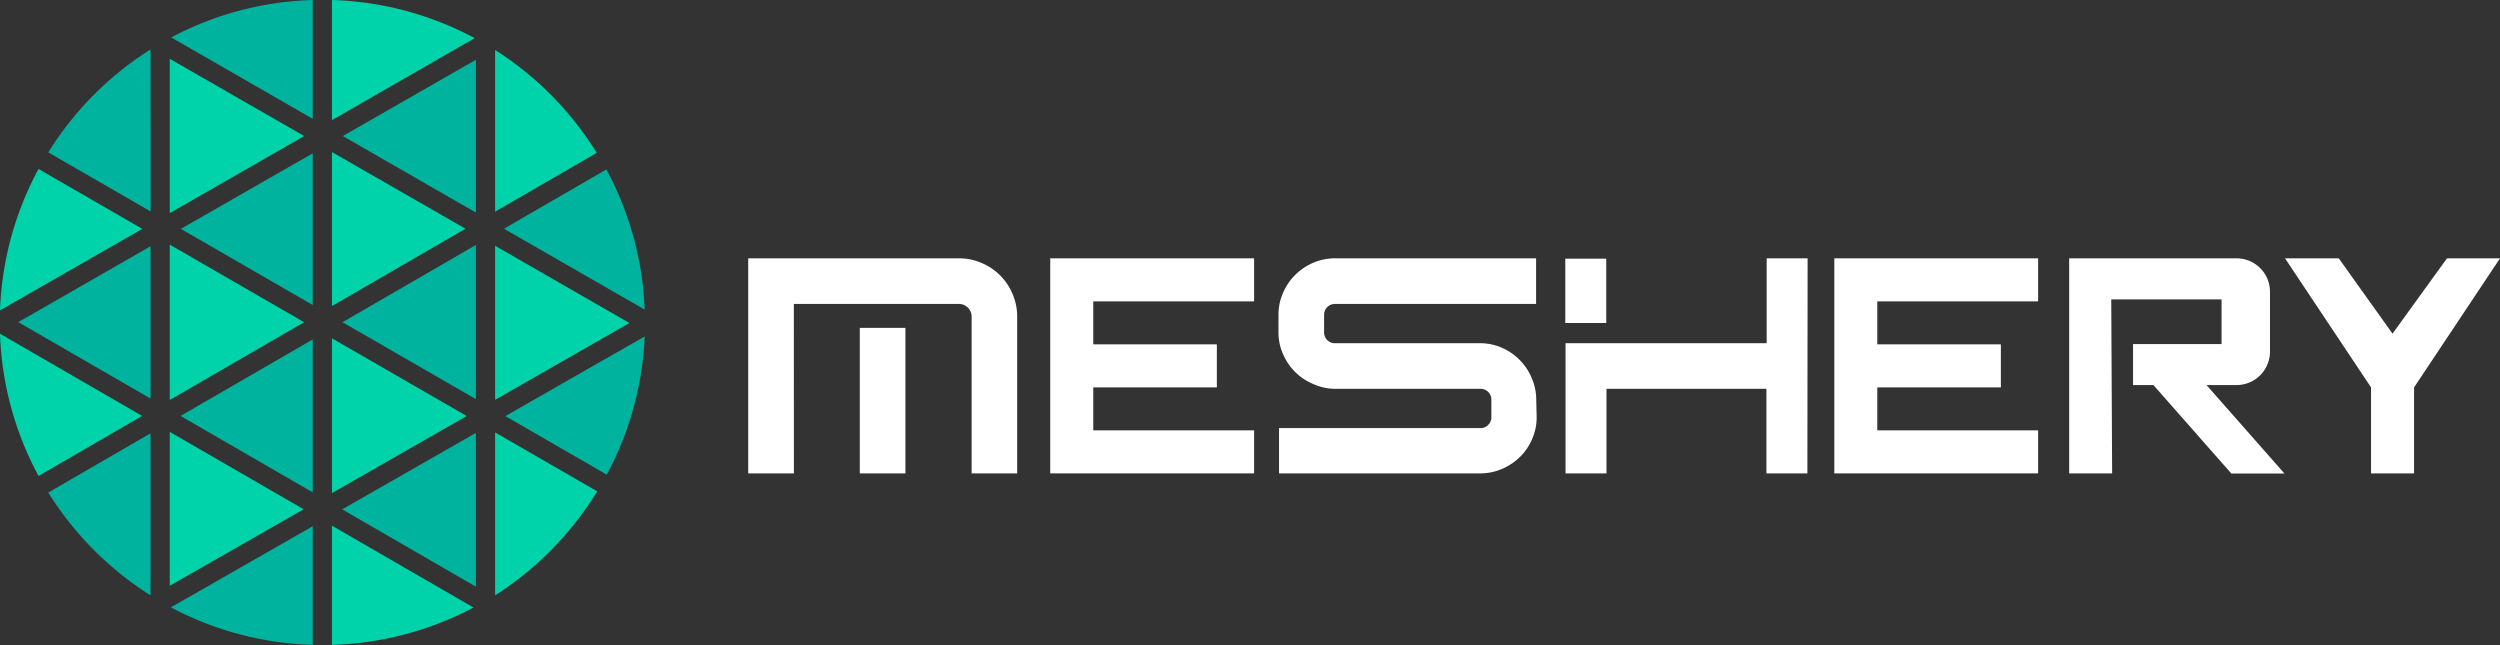 <svg xmlns="http://www.w3.org/2000/svg" viewBox="0 0 310.74 80.17">
  <rect x="0" y="0" width="310.74" height="80.17" fill="#333333" stroke="none"/>
  <defs>
    <style>
      .cls-1 {
        fill: #00d3a9
      }

      .cls-2 {
        fill: #00b39f
      }

      .colorMode1 {
        fill: #fff
      }
    </style>
  </defs>
  <title>Asset 11</title>
  <g id="Layer_2" data-name="Layer 2">
    <g id="Layer_1-2" data-name="Layer 1">
      <polygon points="41.26 18.9 41.26 38.04 57.86 28.43 41.26 18.9" class="cls-1" />
      <polygon points="41.26 42.05 41.26 61.29 58.01 51.71 41.26 42.05" class="cls-1" />
      <polygon points="38.87 37.91 38.87 19.06 22.48 28.45 38.87 37.91" class="cls-2" />
      <path d="M6,61.22A40.35,40.35,0,0,0,18.71,74V53.86Z" class="cls-2" />
      <polygon points="38.87 61.2 38.87 42.19 22.44 51.7 38.87 61.2" class="cls-2" />
      <polygon points="21.1 72.81 37.74 63.3 21.1 53.68 21.1 72.81" class="cls-1" />
      <polygon points="59.15 72.92 59.15 53.81 42.53 63.31 59.15 72.92" class="cls-2" />
      <path d="M75.42,59a39.88,39.88,0,0,0,4.71-17.18l-17.32,9.9Z" class="cls-2" />
      <polygon points="61.54 49.7 78.23 40.15 61.54 30.55 61.54 49.7" class="cls-1" />
      <polygon points="59.15 26.42 59.15 7.43 42.61 16.91 59.15 26.42" class="cls-2" />
      <polygon points="59.15 49.61 59.15 30.45 42.57 40.05 59.15 49.61" class="cls-2" />
      <polygon points="40.07 80.17 40.07 80.17 40.07 80.17 40.07 80.17" class="cls-2" />
      <polygon points="21.1 30.41 21.1 49.72 37.8 40.05 21.1 30.41" class="cls-1" />
      <path d="M38.87,0A40,40,0,0,0,21.28,4.65L38.87,14.77Z" class="cls-2" />
      <polygon points="21.1 7.31 21.1 26.49 37.81 16.91 21.1 7.31" class="cls-1" />
      <path d="M18.71,6.14A40.28,40.28,0,0,0,6,18.94l12.72,7.34Z" class="cls-2" />
      <path d="M59,4.74A40,40,0,0,0,41.26,0V14.93Z" class="cls-1" />
      <path d="M0,41.48A40,40,0,0,0,4.79,59.16L17.67,51.7Z" class="cls-1" />
      <path d="M4.79,21A40,40,0,0,0,0,38.58L17.69,28.45Z" class="cls-1" />
      <path d="M21.24,75.49a39.88,39.88,0,0,0,17.63,4.66V65.41Z" class="cls-2" />
      <path d="M74.17,19A40.24,40.24,0,0,0,61.54,6.21v20.1Z" class="cls-1" />
      <path d="M61.54,74A40.34,40.34,0,0,0,74.23,61.07L61.54,53.75Z" class="cls-1" />
      <path d="M80.13,38.48a39.88,39.88,0,0,0-4.76-17.42L62.64,28.43Z" class="cls-2" />
      <path d="M41.26,80.15a39.79,39.79,0,0,0,17.59-4.64L41.26,65.34Z" class="cls-1" />
      <polygon points="18.71 49.54 18.71 30.61 2.27 40.04 18.71 49.54" class="cls-2" />
      <polygon
        points="228 36.32 228 37.46 228 42.8 228 49.32 228 58.84 253.33 58.84 253.33 53.49 233.34 53.49 233.34 49.32 233.34 48.15 248.7 48.15 248.7 42.8 233.34 42.8 233.34 37.46 253.33 37.46 253.33 32.11 228 32.11 228 36.32"
        class="colorMode1" />
      <polygon
        points="130.54 36.32 130.54 37.46 130.54 42.8 130.54 49.32 130.54 58.84 155.88 58.84 155.88 53.49 135.89 53.49 135.89 49.32 135.89 48.15 151.25 48.15 151.25 42.8 135.89 42.8 135.89 37.46 155.88 37.46 155.88 32.11 130.54 32.11 130.54 36.32"
        class="colorMode1" />
      <path
        d="M191,51.85a6.67,6.67,0,0,1-.56,2.71,6.77,6.77,0,0,1-1.51,2.23,7.09,7.09,0,0,1-2.23,1.49,6.76,6.76,0,0,1-2.72.56h-25V53.21h25a1.28,1.28,0,0,0,1-.4,1.3,1.3,0,0,0,.39-1V49.68a1.33,1.33,0,0,0-1.35-1.35h-18a6.63,6.63,0,0,1-2.7-.56A7,7,0,0,1,159.47,44a6.63,6.63,0,0,1-.56-2.7V39.13a6.76,6.76,0,0,1,.56-2.72,7.13,7.13,0,0,1,3.76-3.75,6.79,6.79,0,0,1,2.7-.55h25v5.67h-25a1.33,1.33,0,0,0-1.35,1.35v2.18a1.33,1.33,0,0,0,1.35,1.35h18a6.75,6.75,0,0,1,2.72.55,7.18,7.18,0,0,1,2.23,1.52A7,7,0,0,1,190.39,47a6.84,6.84,0,0,1,.56,2.73Z"
        class="colorMode1" />
      <path d="M224.65,58.84h-5.09V48.33H199.68V58.84h-5.09V42.66h25V32.11h5.09Zm-25-18.69h-5.09v-8h5.09Z"
        class="colorMode1" />
      <polygon
        points="297.38 41.47 290.7 32.11 284.02 32.11 294.71 48.15 294.71 58.84 300.06 58.84 300.06 48.15 310.74 32.11 304.15 32.11 297.38 41.47"
        class="colorMode1" />
      <path
        d="M262.42,37.21h13.71v5.56h-11v5.09h2.53l9.69,11h6.6l-9.69-11H278a4.15,4.15,0,0,0,4.15-4.15V36.26A4.15,4.15,0,0,0,278,32.11H257.19V58.84h5.34Z"
        class="colorMode1" />
      <path
        d="M126.43,58.84h-5.66V39.35a1.39,1.39,0,0,0-.13-.61,1.56,1.56,0,0,0-.33-.5,1.92,1.92,0,0,0-.5-.34,1.58,1.58,0,0,0-.61-.12H93V32.11H119.2a7,7,0,0,1,2.8.57,7.17,7.17,0,0,1,3.86,3.87,7,7,0,0,1,.57,2.8Zm-27.75,0H93V37.78l5.67-1.56Zm13.86,0h-5.67V40.75h5.67Z"
        class="colorMode1" />
    </g>
  </g>
</svg>